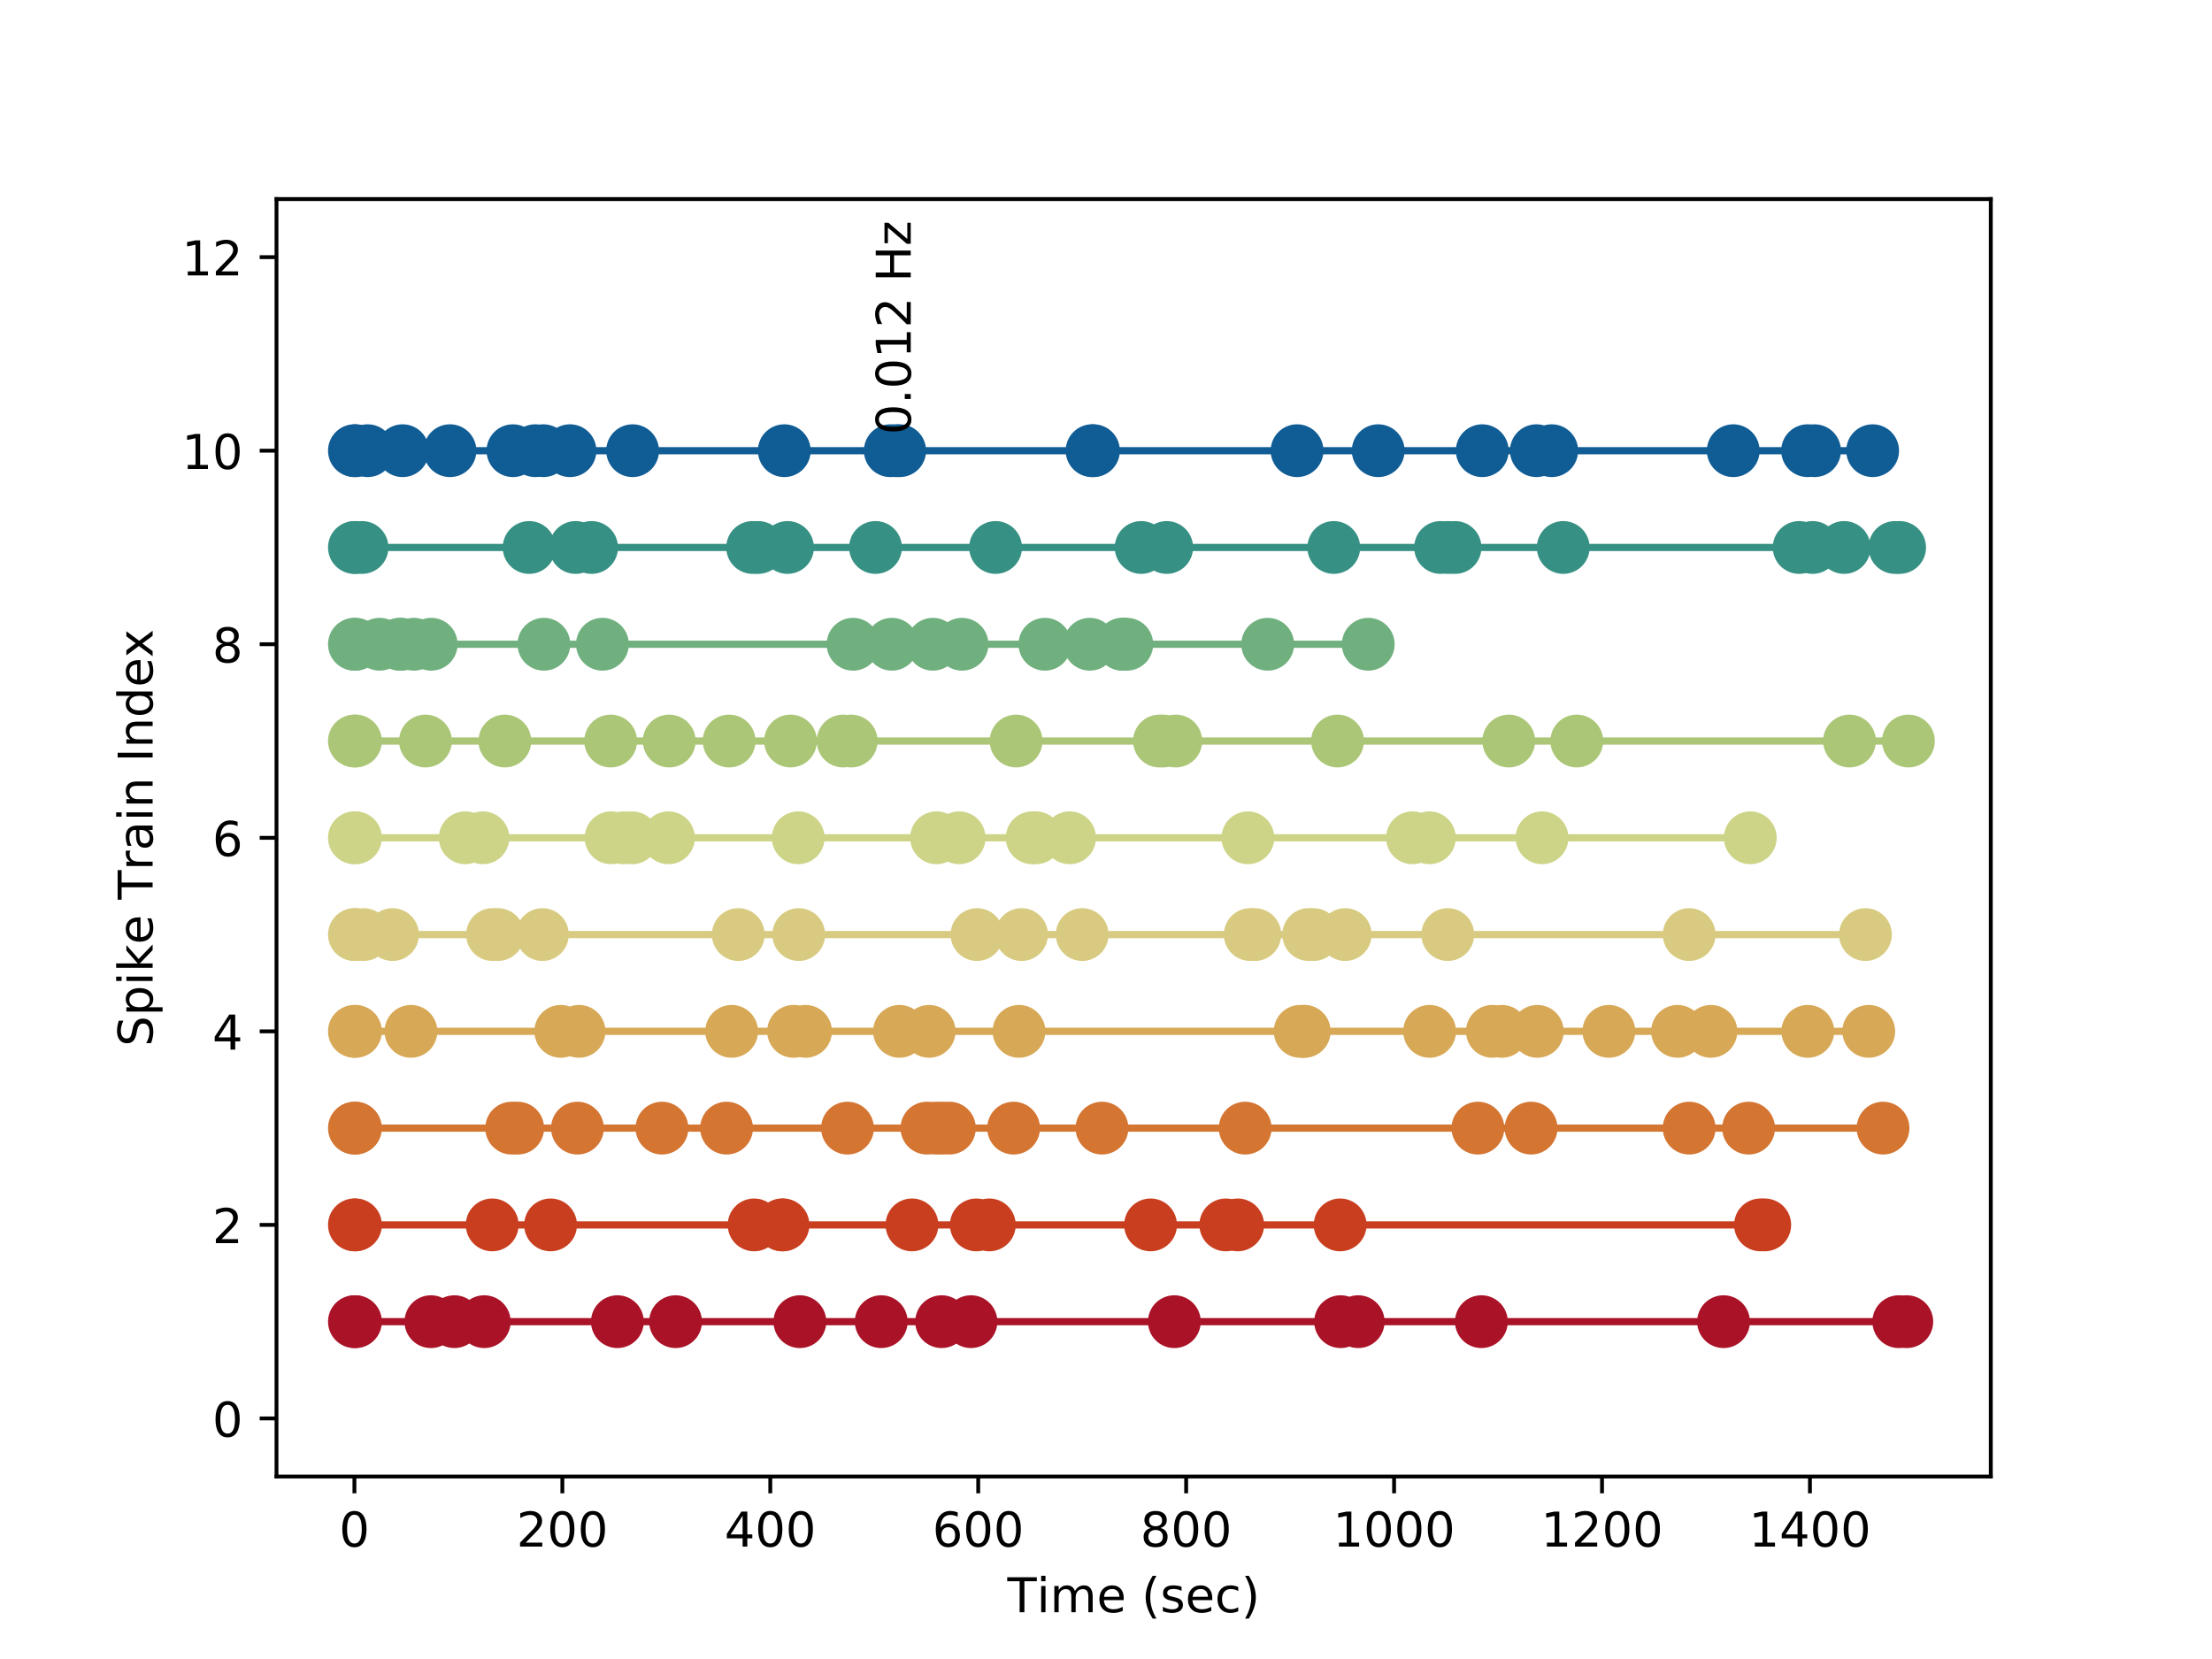 <?xml version="1.0" encoding="utf-8" standalone="no"?>
<!DOCTYPE svg PUBLIC "-//W3C//DTD SVG 1.1//EN"
  "http://www.w3.org/Graphics/SVG/1.1/DTD/svg11.dtd">
<!-- Created with matplotlib (http://matplotlib.org/) -->
<svg height="345.6pt" version="1.1" viewBox="0 0 460.8 345.6" width="460.8pt" xmlns="http://www.w3.org/2000/svg" xmlns:xlink="http://www.w3.org/1999/xlink">
 <defs>
  <style type="text/css">
*{stroke-linecap:butt;stroke-linejoin:round;}
  </style>
 </defs>
 <g id="figure_1">
  <g id="patch_1">
   <path d="M 0 345.6 
L 460.8 345.6 
L 460.8 0 
L 0 0 
z
" style="fill:#ffffff;"/>
  </g>
  <g id="axes_1">
   <g id="patch_2">
    <path d="M 57.6 307.584 
L 414.72 307.584 
L 414.72 41.472 
L 57.6 41.472 
z
" style="fill:#ffffff;"/>
   </g>
   <g id="matplotlib.axis_1">
    <g id="xtick_1">
     <g id="line2d_1">
      <defs>
       <path d="M 0 0 
L 0 3.5 
" id="mc704d3784c" style="stroke:#000000;stroke-width:0.8;"/>
      </defs>
      <g>
       <use style="stroke:#000000;stroke-width:0.8;" x="73.833" xlink:href="#mc704d3784c" y="307.584"/>
      </g>
     </g>
     <g id="text_1">
      <!-- 0 -->
      <defs>
       <path d="M 31.781 66.406 
Q 24.172 66.406 20.328 58.906 
Q 16.5 51.422 16.5 36.375 
Q 16.5 21.391 20.328 13.891 
Q 24.172 6.391 31.781 6.391 
Q 39.453 6.391 43.281 13.891 
Q 47.125 21.391 47.125 36.375 
Q 47.125 51.422 43.281 58.906 
Q 39.453 66.406 31.781 66.406 
z
M 31.781 74.219 
Q 44.047 74.219 50.516 64.516 
Q 56.984 54.828 56.984 36.375 
Q 56.984 17.969 50.516 8.266 
Q 44.047 -1.422 31.781 -1.422 
Q 19.531 -1.422 13.062 8.266 
Q 6.594 17.969 6.594 36.375 
Q 6.594 54.828 13.062 64.516 
Q 19.531 74.219 31.781 74.219 
z
" id="DejaVuSans-30"/>
      </defs>
      <g transform="translate(70.651 322.182)scale(0.1 -0.1)">
       <use xlink:href="#DejaVuSans-30"/>
      </g>
     </g>
    </g>
    <g id="xtick_2">
     <g id="line2d_2">
      <g>
       <use style="stroke:#000000;stroke-width:0.8;" x="117.149" xlink:href="#mc704d3784c" y="307.584"/>
      </g>
     </g>
     <g id="text_2">
      <!-- 200 -->
      <defs>
       <path d="M 19.188 8.297 
L 53.609 8.297 
L 53.609 0 
L 7.328 0 
L 7.328 8.297 
Q 12.938 14.109 22.625 23.891 
Q 32.328 33.688 34.812 36.531 
Q 39.547 41.844 41.422 45.531 
Q 43.312 49.219 43.312 52.781 
Q 43.312 58.594 39.234 62.25 
Q 35.156 65.922 28.609 65.922 
Q 23.969 65.922 18.812 64.312 
Q 13.672 62.703 7.812 59.422 
L 7.812 69.391 
Q 13.766 71.781 18.938 73 
Q 24.125 74.219 28.422 74.219 
Q 39.75 74.219 46.484 68.547 
Q 53.219 62.891 53.219 53.422 
Q 53.219 48.922 51.531 44.891 
Q 49.859 40.875 45.406 35.406 
Q 44.188 33.984 37.641 27.219 
Q 31.109 20.453 19.188 8.297 
z
" id="DejaVuSans-32"/>
      </defs>
      <g transform="translate(107.605 322.182)scale(0.1 -0.1)">
       <use xlink:href="#DejaVuSans-32"/>
       <use x="63.623" xlink:href="#DejaVuSans-30"/>
       <use x="127.246" xlink:href="#DejaVuSans-30"/>
      </g>
     </g>
    </g>
    <g id="xtick_3">
     <g id="line2d_3">
      <g>
       <use style="stroke:#000000;stroke-width:0.8;" x="160.465" xlink:href="#mc704d3784c" y="307.584"/>
      </g>
     </g>
     <g id="text_3">
      <!-- 400 -->
      <defs>
       <path d="M 37.797 64.312 
L 12.891 25.391 
L 37.797 25.391 
z
M 35.203 72.906 
L 47.609 72.906 
L 47.609 25.391 
L 58.016 25.391 
L 58.016 17.188 
L 47.609 17.188 
L 47.609 0 
L 37.797 0 
L 37.797 17.188 
L 4.891 17.188 
L 4.891 26.703 
z
" id="DejaVuSans-34"/>
      </defs>
      <g transform="translate(150.921 322.182)scale(0.1 -0.1)">
       <use xlink:href="#DejaVuSans-34"/>
       <use x="63.623" xlink:href="#DejaVuSans-30"/>
       <use x="127.246" xlink:href="#DejaVuSans-30"/>
      </g>
     </g>
    </g>
    <g id="xtick_4">
     <g id="line2d_4">
      <g>
       <use style="stroke:#000000;stroke-width:0.8;" x="203.781" xlink:href="#mc704d3784c" y="307.584"/>
      </g>
     </g>
     <g id="text_4">
      <!-- 600 -->
      <defs>
       <path d="M 33.016 40.375 
Q 26.375 40.375 22.484 35.828 
Q 18.609 31.297 18.609 23.391 
Q 18.609 15.531 22.484 10.953 
Q 26.375 6.391 33.016 6.391 
Q 39.656 6.391 43.531 10.953 
Q 47.406 15.531 47.406 23.391 
Q 47.406 31.297 43.531 35.828 
Q 39.656 40.375 33.016 40.375 
z
M 52.594 71.297 
L 52.594 62.312 
Q 48.875 64.062 45.094 64.984 
Q 41.312 65.922 37.594 65.922 
Q 27.828 65.922 22.672 59.328 
Q 17.531 52.734 16.797 39.406 
Q 19.672 43.656 24.016 45.922 
Q 28.375 48.188 33.594 48.188 
Q 44.578 48.188 50.953 41.516 
Q 57.328 34.859 57.328 23.391 
Q 57.328 12.156 50.688 5.359 
Q 44.047 -1.422 33.016 -1.422 
Q 20.359 -1.422 13.672 8.266 
Q 6.984 17.969 6.984 36.375 
Q 6.984 53.656 15.188 63.938 
Q 23.391 74.219 37.203 74.219 
Q 40.922 74.219 44.703 73.484 
Q 48.484 72.75 52.594 71.297 
z
" id="DejaVuSans-36"/>
      </defs>
      <g transform="translate(194.237 322.182)scale(0.1 -0.1)">
       <use xlink:href="#DejaVuSans-36"/>
       <use x="63.623" xlink:href="#DejaVuSans-30"/>
       <use x="127.246" xlink:href="#DejaVuSans-30"/>
      </g>
     </g>
    </g>
    <g id="xtick_5">
     <g id="line2d_5">
      <g>
       <use style="stroke:#000000;stroke-width:0.8;" x="247.097" xlink:href="#mc704d3784c" y="307.584"/>
      </g>
     </g>
     <g id="text_5">
      <!-- 800 -->
      <defs>
       <path d="M 31.781 34.625 
Q 24.75 34.625 20.719 30.859 
Q 16.703 27.094 16.703 20.516 
Q 16.703 13.922 20.719 10.156 
Q 24.75 6.391 31.781 6.391 
Q 38.812 6.391 42.859 10.172 
Q 46.922 13.969 46.922 20.516 
Q 46.922 27.094 42.891 30.859 
Q 38.875 34.625 31.781 34.625 
z
M 21.922 38.812 
Q 15.578 40.375 12.031 44.719 
Q 8.5 49.078 8.5 55.328 
Q 8.5 64.062 14.719 69.141 
Q 20.953 74.219 31.781 74.219 
Q 42.672 74.219 48.875 69.141 
Q 55.078 64.062 55.078 55.328 
Q 55.078 49.078 51.531 44.719 
Q 48 40.375 41.703 38.812 
Q 48.828 37.156 52.797 32.312 
Q 56.781 27.484 56.781 20.516 
Q 56.781 9.906 50.312 4.234 
Q 43.844 -1.422 31.781 -1.422 
Q 19.734 -1.422 13.25 4.234 
Q 6.781 9.906 6.781 20.516 
Q 6.781 27.484 10.781 32.312 
Q 14.797 37.156 21.922 38.812 
z
M 18.312 54.391 
Q 18.312 48.734 21.844 45.562 
Q 25.391 42.391 31.781 42.391 
Q 38.141 42.391 41.719 45.562 
Q 45.312 48.734 45.312 54.391 
Q 45.312 60.062 41.719 63.234 
Q 38.141 66.406 31.781 66.406 
Q 25.391 66.406 21.844 63.234 
Q 18.312 60.062 18.312 54.391 
z
" id="DejaVuSans-38"/>
      </defs>
      <g transform="translate(237.554 322.182)scale(0.1 -0.1)">
       <use xlink:href="#DejaVuSans-38"/>
       <use x="63.623" xlink:href="#DejaVuSans-30"/>
       <use x="127.246" xlink:href="#DejaVuSans-30"/>
      </g>
     </g>
    </g>
    <g id="xtick_6">
     <g id="line2d_6">
      <g>
       <use style="stroke:#000000;stroke-width:0.8;" x="290.413" xlink:href="#mc704d3784c" y="307.584"/>
      </g>
     </g>
     <g id="text_6">
      <!-- 1000 -->
      <defs>
       <path d="M 12.406 8.297 
L 28.516 8.297 
L 28.516 63.922 
L 10.984 60.406 
L 10.984 69.391 
L 28.422 72.906 
L 38.281 72.906 
L 38.281 8.297 
L 54.391 8.297 
L 54.391 0 
L 12.406 0 
z
" id="DejaVuSans-31"/>
      </defs>
      <g transform="translate(277.688 322.182)scale(0.1 -0.1)">
       <use xlink:href="#DejaVuSans-31"/>
       <use x="63.623" xlink:href="#DejaVuSans-30"/>
       <use x="127.246" xlink:href="#DejaVuSans-30"/>
       <use x="190.869" xlink:href="#DejaVuSans-30"/>
      </g>
     </g>
    </g>
    <g id="xtick_7">
     <g id="line2d_7">
      <g>
       <use style="stroke:#000000;stroke-width:0.8;" x="333.73" xlink:href="#mc704d3784c" y="307.584"/>
      </g>
     </g>
     <g id="text_7">
      <!-- 1200 -->
      <g transform="translate(321.005 322.182)scale(0.1 -0.1)">
       <use xlink:href="#DejaVuSans-31"/>
       <use x="63.623" xlink:href="#DejaVuSans-32"/>
       <use x="127.246" xlink:href="#DejaVuSans-30"/>
       <use x="190.869" xlink:href="#DejaVuSans-30"/>
      </g>
     </g>
    </g>
    <g id="xtick_8">
     <g id="line2d_8">
      <g>
       <use style="stroke:#000000;stroke-width:0.8;" x="377.046" xlink:href="#mc704d3784c" y="307.584"/>
      </g>
     </g>
     <g id="text_8">
      <!-- 1400 -->
      <g transform="translate(364.321 322.182)scale(0.1 -0.1)">
       <use xlink:href="#DejaVuSans-31"/>
       <use x="63.623" xlink:href="#DejaVuSans-34"/>
       <use x="127.246" xlink:href="#DejaVuSans-30"/>
       <use x="190.869" xlink:href="#DejaVuSans-30"/>
      </g>
     </g>
    </g>
    <g id="text_9">
     <!-- Time (sec) -->
     <defs>
      <path d="M -0.297 72.906 
L 61.375 72.906 
L 61.375 64.594 
L 35.5 64.594 
L 35.5 0 
L 25.594 0 
L 25.594 64.594 
L -0.297 64.594 
z
" id="DejaVuSans-54"/>
      <path d="M 9.422 54.688 
L 18.406 54.688 
L 18.406 0 
L 9.422 0 
z
M 9.422 75.984 
L 18.406 75.984 
L 18.406 64.594 
L 9.422 64.594 
z
" id="DejaVuSans-69"/>
      <path d="M 52 44.188 
Q 55.375 50.25 60.062 53.125 
Q 64.75 56 71.094 56 
Q 79.641 56 84.281 50.016 
Q 88.922 44.047 88.922 33.016 
L 88.922 0 
L 79.891 0 
L 79.891 32.719 
Q 79.891 40.578 77.094 44.375 
Q 74.312 48.188 68.609 48.188 
Q 61.625 48.188 57.562 43.547 
Q 53.516 38.922 53.516 30.906 
L 53.516 0 
L 44.484 0 
L 44.484 32.719 
Q 44.484 40.625 41.703 44.406 
Q 38.922 48.188 33.109 48.188 
Q 26.219 48.188 22.156 43.531 
Q 18.109 38.875 18.109 30.906 
L 18.109 0 
L 9.078 0 
L 9.078 54.688 
L 18.109 54.688 
L 18.109 46.188 
Q 21.188 51.219 25.484 53.609 
Q 29.781 56 35.688 56 
Q 41.656 56 45.828 52.969 
Q 50 49.953 52 44.188 
z
" id="DejaVuSans-6d"/>
      <path d="M 56.203 29.594 
L 56.203 25.203 
L 14.891 25.203 
Q 15.484 15.922 20.484 11.062 
Q 25.484 6.203 34.422 6.203 
Q 39.594 6.203 44.453 7.469 
Q 49.312 8.734 54.109 11.281 
L 54.109 2.781 
Q 49.266 0.734 44.188 -0.344 
Q 39.109 -1.422 33.891 -1.422 
Q 20.797 -1.422 13.156 6.188 
Q 5.516 13.812 5.516 26.812 
Q 5.516 40.234 12.766 48.109 
Q 20.016 56 32.328 56 
Q 43.359 56 49.781 48.891 
Q 56.203 41.797 56.203 29.594 
z
M 47.219 32.234 
Q 47.125 39.594 43.094 43.984 
Q 39.062 48.391 32.422 48.391 
Q 24.906 48.391 20.391 44.141 
Q 15.875 39.891 15.188 32.172 
z
" id="DejaVuSans-65"/>
      <path id="DejaVuSans-20"/>
      <path d="M 31 75.875 
Q 24.469 64.656 21.281 53.656 
Q 18.109 42.672 18.109 31.391 
Q 18.109 20.125 21.312 9.062 
Q 24.516 -2 31 -13.188 
L 23.188 -13.188 
Q 15.875 -1.703 12.234 9.375 
Q 8.594 20.453 8.594 31.391 
Q 8.594 42.281 12.203 53.312 
Q 15.828 64.359 23.188 75.875 
z
" id="DejaVuSans-28"/>
      <path d="M 44.281 53.078 
L 44.281 44.578 
Q 40.484 46.531 36.375 47.5 
Q 32.281 48.484 27.875 48.484 
Q 21.188 48.484 17.844 46.438 
Q 14.5 44.391 14.5 40.281 
Q 14.5 37.156 16.891 35.375 
Q 19.281 33.594 26.516 31.984 
L 29.594 31.297 
Q 39.156 29.25 43.188 25.516 
Q 47.219 21.781 47.219 15.094 
Q 47.219 7.469 41.188 3.016 
Q 35.156 -1.422 24.609 -1.422 
Q 20.219 -1.422 15.453 -0.562 
Q 10.688 0.297 5.422 2 
L 5.422 11.281 
Q 10.406 8.688 15.234 7.391 
Q 20.062 6.109 24.812 6.109 
Q 31.156 6.109 34.562 8.281 
Q 37.984 10.453 37.984 14.406 
Q 37.984 18.062 35.516 20.016 
Q 33.062 21.969 24.703 23.781 
L 21.578 24.516 
Q 13.234 26.266 9.516 29.906 
Q 5.812 33.547 5.812 39.891 
Q 5.812 47.609 11.281 51.797 
Q 16.75 56 26.812 56 
Q 31.781 56 36.172 55.266 
Q 40.578 54.547 44.281 53.078 
z
" id="DejaVuSans-73"/>
      <path d="M 48.781 52.594 
L 48.781 44.188 
Q 44.969 46.297 41.141 47.344 
Q 37.312 48.391 33.406 48.391 
Q 24.656 48.391 19.812 42.844 
Q 14.984 37.312 14.984 27.297 
Q 14.984 17.281 19.812 11.734 
Q 24.656 6.203 33.406 6.203 
Q 37.312 6.203 41.141 7.25 
Q 44.969 8.297 48.781 10.406 
L 48.781 2.094 
Q 45.016 0.344 40.984 -0.531 
Q 36.969 -1.422 32.422 -1.422 
Q 20.062 -1.422 12.781 6.344 
Q 5.516 14.109 5.516 27.297 
Q 5.516 40.672 12.859 48.328 
Q 20.219 56 33.016 56 
Q 37.156 56 41.109 55.141 
Q 45.062 54.297 48.781 52.594 
z
" id="DejaVuSans-63"/>
      <path d="M 8.016 75.875 
L 15.828 75.875 
Q 23.141 64.359 26.781 53.312 
Q 30.422 42.281 30.422 31.391 
Q 30.422 20.453 26.781 9.375 
Q 23.141 -1.703 15.828 -13.188 
L 8.016 -13.188 
Q 14.5 -2 17.703 9.062 
Q 20.906 20.125 20.906 31.391 
Q 20.906 42.672 17.703 53.656 
Q 14.5 64.656 8.016 75.875 
z
" id="DejaVuSans-29"/>
     </defs>
     <g transform="translate(209.851 335.861)scale(0.1 -0.1)">
      <use xlink:href="#DejaVuSans-54"/>
      <use x="61.037" xlink:href="#DejaVuSans-69"/>
      <use x="88.82" xlink:href="#DejaVuSans-6d"/>
      <use x="186.232" xlink:href="#DejaVuSans-65"/>
      <use x="247.756" xlink:href="#DejaVuSans-20"/>
      <use x="279.543" xlink:href="#DejaVuSans-28"/>
      <use x="318.557" xlink:href="#DejaVuSans-73"/>
      <use x="370.656" xlink:href="#DejaVuSans-65"/>
      <use x="432.18" xlink:href="#DejaVuSans-63"/>
      <use x="487.16" xlink:href="#DejaVuSans-29"/>
     </g>
    </g>
   </g>
   <g id="matplotlib.axis_2">
    <g id="ytick_1">
     <g id="line2d_9">
      <defs>
       <path d="M 0 0 
L -3.5 0 
" id="m8fab766664" style="stroke:#000000;stroke-width:0.8;"/>
      </defs>
      <g>
       <use style="stroke:#000000;stroke-width:0.8;" x="57.6" xlink:href="#m8fab766664" y="295.488"/>
      </g>
     </g>
     <g id="text_10">
      <!-- 0 -->
      <g transform="translate(44.237 299.287)scale(0.1 -0.1)">
       <use xlink:href="#DejaVuSans-30"/>
      </g>
     </g>
    </g>
    <g id="ytick_2">
     <g id="line2d_10">
      <g>
       <use style="stroke:#000000;stroke-width:0.8;" x="57.6" xlink:href="#m8fab766664" y="255.168"/>
      </g>
     </g>
     <g id="text_11">
      <!-- 2 -->
      <g transform="translate(44.237 258.967)scale(0.1 -0.1)">
       <use xlink:href="#DejaVuSans-32"/>
      </g>
     </g>
    </g>
    <g id="ytick_3">
     <g id="line2d_11">
      <g>
       <use style="stroke:#000000;stroke-width:0.8;" x="57.6" xlink:href="#m8fab766664" y="214.848"/>
      </g>
     </g>
     <g id="text_12">
      <!-- 4 -->
      <g transform="translate(44.237 218.647)scale(0.1 -0.1)">
       <use xlink:href="#DejaVuSans-34"/>
      </g>
     </g>
    </g>
    <g id="ytick_4">
     <g id="line2d_12">
      <g>
       <use style="stroke:#000000;stroke-width:0.8;" x="57.6" xlink:href="#m8fab766664" y="174.528"/>
      </g>
     </g>
     <g id="text_13">
      <!-- 6 -->
      <g transform="translate(44.237 178.327)scale(0.1 -0.1)">
       <use xlink:href="#DejaVuSans-36"/>
      </g>
     </g>
    </g>
    <g id="ytick_5">
     <g id="line2d_13">
      <g>
       <use style="stroke:#000000;stroke-width:0.8;" x="57.6" xlink:href="#m8fab766664" y="134.208"/>
      </g>
     </g>
     <g id="text_14">
      <!-- 8 -->
      <g transform="translate(44.237 138.007)scale(0.1 -0.1)">
       <use xlink:href="#DejaVuSans-38"/>
      </g>
     </g>
    </g>
    <g id="ytick_6">
     <g id="line2d_14">
      <g>
       <use style="stroke:#000000;stroke-width:0.8;" x="57.6" xlink:href="#m8fab766664" y="93.888"/>
      </g>
     </g>
     <g id="text_15">
      <!-- 10 -->
      <g transform="translate(37.875 97.687)scale(0.1 -0.1)">
       <use xlink:href="#DejaVuSans-31"/>
       <use x="63.623" xlink:href="#DejaVuSans-30"/>
      </g>
     </g>
    </g>
    <g id="ytick_7">
     <g id="line2d_15">
      <g>
       <use style="stroke:#000000;stroke-width:0.8;" x="57.6" xlink:href="#m8fab766664" y="53.568"/>
      </g>
     </g>
     <g id="text_16">
      <!-- 12 -->
      <g transform="translate(37.875 57.367)scale(0.1 -0.1)">
       <use xlink:href="#DejaVuSans-31"/>
       <use x="63.623" xlink:href="#DejaVuSans-32"/>
      </g>
     </g>
    </g>
    <g id="text_17">
     <!-- Spike Train Index -->
     <defs>
      <path d="M 53.516 70.516 
L 53.516 60.891 
Q 47.906 63.578 42.922 64.891 
Q 37.938 66.219 33.297 66.219 
Q 25.25 66.219 20.875 63.094 
Q 16.5 59.969 16.5 54.203 
Q 16.5 49.359 19.406 46.891 
Q 22.312 44.438 30.422 42.922 
L 36.375 41.703 
Q 47.406 39.594 52.656 34.297 
Q 57.906 29 57.906 20.125 
Q 57.906 9.516 50.797 4.047 
Q 43.703 -1.422 29.984 -1.422 
Q 24.812 -1.422 18.969 -0.25 
Q 13.141 0.922 6.891 3.219 
L 6.891 13.375 
Q 12.891 10.016 18.656 8.297 
Q 24.422 6.594 29.984 6.594 
Q 38.422 6.594 43.016 9.906 
Q 47.609 13.234 47.609 19.391 
Q 47.609 24.75 44.312 27.781 
Q 41.016 30.812 33.5 32.328 
L 27.484 33.5 
Q 16.453 35.688 11.516 40.375 
Q 6.594 45.062 6.594 53.422 
Q 6.594 63.094 13.406 68.656 
Q 20.219 74.219 32.172 74.219 
Q 37.312 74.219 42.625 73.281 
Q 47.953 72.359 53.516 70.516 
z
" id="DejaVuSans-53"/>
      <path d="M 18.109 8.203 
L 18.109 -20.797 
L 9.078 -20.797 
L 9.078 54.688 
L 18.109 54.688 
L 18.109 46.391 
Q 20.953 51.266 25.266 53.625 
Q 29.594 56 35.594 56 
Q 45.562 56 51.781 48.094 
Q 58.016 40.188 58.016 27.297 
Q 58.016 14.406 51.781 6.484 
Q 45.562 -1.422 35.594 -1.422 
Q 29.594 -1.422 25.266 0.953 
Q 20.953 3.328 18.109 8.203 
z
M 48.688 27.297 
Q 48.688 37.203 44.609 42.844 
Q 40.531 48.484 33.406 48.484 
Q 26.266 48.484 22.188 42.844 
Q 18.109 37.203 18.109 27.297 
Q 18.109 17.391 22.188 11.75 
Q 26.266 6.109 33.406 6.109 
Q 40.531 6.109 44.609 11.75 
Q 48.688 17.391 48.688 27.297 
z
" id="DejaVuSans-70"/>
      <path d="M 9.078 75.984 
L 18.109 75.984 
L 18.109 31.109 
L 44.922 54.688 
L 56.391 54.688 
L 27.391 29.109 
L 57.625 0 
L 45.906 0 
L 18.109 26.703 
L 18.109 0 
L 9.078 0 
z
" id="DejaVuSans-6b"/>
      <path d="M 41.109 46.297 
Q 39.594 47.172 37.812 47.578 
Q 36.031 48 33.891 48 
Q 26.266 48 22.188 43.047 
Q 18.109 38.094 18.109 28.812 
L 18.109 0 
L 9.078 0 
L 9.078 54.688 
L 18.109 54.688 
L 18.109 46.188 
Q 20.953 51.172 25.484 53.578 
Q 30.031 56 36.531 56 
Q 37.453 56 38.578 55.875 
Q 39.703 55.766 41.062 55.516 
z
" id="DejaVuSans-72"/>
      <path d="M 34.281 27.484 
Q 23.391 27.484 19.188 25 
Q 14.984 22.516 14.984 16.5 
Q 14.984 11.719 18.141 8.906 
Q 21.297 6.109 26.703 6.109 
Q 34.188 6.109 38.703 11.406 
Q 43.219 16.703 43.219 25.484 
L 43.219 27.484 
z
M 52.203 31.203 
L 52.203 0 
L 43.219 0 
L 43.219 8.297 
Q 40.141 3.328 35.547 0.953 
Q 30.953 -1.422 24.312 -1.422 
Q 15.922 -1.422 10.953 3.297 
Q 6 8.016 6 15.922 
Q 6 25.141 12.172 29.828 
Q 18.359 34.516 30.609 34.516 
L 43.219 34.516 
L 43.219 35.406 
Q 43.219 41.609 39.141 45 
Q 35.062 48.391 27.688 48.391 
Q 23 48.391 18.547 47.266 
Q 14.109 46.141 10.016 43.891 
L 10.016 52.203 
Q 14.938 54.109 19.578 55.047 
Q 24.219 56 28.609 56 
Q 40.484 56 46.344 49.844 
Q 52.203 43.703 52.203 31.203 
z
" id="DejaVuSans-61"/>
      <path d="M 54.891 33.016 
L 54.891 0 
L 45.906 0 
L 45.906 32.719 
Q 45.906 40.484 42.875 44.328 
Q 39.844 48.188 33.797 48.188 
Q 26.516 48.188 22.312 43.547 
Q 18.109 38.922 18.109 30.906 
L 18.109 0 
L 9.078 0 
L 9.078 54.688 
L 18.109 54.688 
L 18.109 46.188 
Q 21.344 51.125 25.703 53.562 
Q 30.078 56 35.797 56 
Q 45.219 56 50.047 50.172 
Q 54.891 44.344 54.891 33.016 
z
" id="DejaVuSans-6e"/>
      <path d="M 9.812 72.906 
L 19.672 72.906 
L 19.672 0 
L 9.812 0 
z
" id="DejaVuSans-49"/>
      <path d="M 45.406 46.391 
L 45.406 75.984 
L 54.391 75.984 
L 54.391 0 
L 45.406 0 
L 45.406 8.203 
Q 42.578 3.328 38.25 0.953 
Q 33.938 -1.422 27.875 -1.422 
Q 17.969 -1.422 11.734 6.484 
Q 5.516 14.406 5.516 27.297 
Q 5.516 40.188 11.734 48.094 
Q 17.969 56 27.875 56 
Q 33.938 56 38.25 53.625 
Q 42.578 51.266 45.406 46.391 
z
M 14.797 27.297 
Q 14.797 17.391 18.875 11.75 
Q 22.953 6.109 30.078 6.109 
Q 37.203 6.109 41.297 11.75 
Q 45.406 17.391 45.406 27.297 
Q 45.406 37.203 41.297 42.844 
Q 37.203 48.484 30.078 48.484 
Q 22.953 48.484 18.875 42.844 
Q 14.797 37.203 14.797 27.297 
z
" id="DejaVuSans-64"/>
      <path d="M 54.891 54.688 
L 35.109 28.078 
L 55.906 0 
L 45.312 0 
L 29.391 21.484 
L 13.484 0 
L 2.875 0 
L 24.125 28.609 
L 4.688 54.688 
L 15.281 54.688 
L 29.781 35.203 
L 44.281 54.688 
z
" id="DejaVuSans-78"/>
     </defs>
     <g transform="translate(31.795 217.987)rotate(-90)scale(0.1 -0.1)">
      <use xlink:href="#DejaVuSans-53"/>
      <use x="63.477" xlink:href="#DejaVuSans-70"/>
      <use x="126.953" xlink:href="#DejaVuSans-69"/>
      <use x="154.736" xlink:href="#DejaVuSans-6b"/>
      <use x="212.6" xlink:href="#DejaVuSans-65"/>
      <use x="274.123" xlink:href="#DejaVuSans-20"/>
      <use x="305.91" xlink:href="#DejaVuSans-54"/>
      <use x="366.775" xlink:href="#DejaVuSans-72"/>
      <use x="407.889" xlink:href="#DejaVuSans-61"/>
      <use x="469.168" xlink:href="#DejaVuSans-69"/>
      <use x="496.951" xlink:href="#DejaVuSans-6e"/>
      <use x="560.33" xlink:href="#DejaVuSans-20"/>
      <use x="592.117" xlink:href="#DejaVuSans-49"/>
      <use x="621.609" xlink:href="#DejaVuSans-6e"/>
      <use x="684.988" xlink:href="#DejaVuSans-64"/>
      <use x="748.465" xlink:href="#DejaVuSans-65"/>
      <use x="809.973" xlink:href="#DejaVuSans-78"/>
     </g>
    </g>
   </g>
   <g id="line2d_16"/>
   <g id="line2d_17">
    <path clip-path="url(#p9cf9766619)" d="M 73.833 275.328 
L 74.049 275.328 
L 89.768 275.328 
L 94.662 275.328 
L 100.875 275.328 
L 128.616 275.328 
L 140.734 275.328 
L 166.633 275.328 
L 183.577 275.328 
L 196.156 275.328 
L 202.272 275.328 
L 244.639 275.328 
L 279.273 275.328 
L 282.934 275.328 
L 308.599 275.328 
L 359.044 275.328 
L 395.552 275.328 
L 397.22 275.328 
" style="fill:none;stroke:#a91227;stroke-linecap:square;stroke-width:1.5;"/>
    <defs>
     <path d="M 0 5 
C 1.326 5 2.598 4.473 3.536 3.536 
C 4.473 2.598 5 1.326 5 0 
C 5 -1.326 4.473 -2.598 3.536 -3.536 
C 2.598 -4.473 1.326 -5 0 -5 
C -1.326 -5 -2.598 -4.473 -3.536 -3.536 
C -4.473 -2.598 -5 -1.326 -5 0 
C -5 1.326 -4.473 2.598 -3.536 3.536 
C -2.598 4.473 -1.326 5 0 5 
z
" id="m0fb991c56b" style="stroke:#a91227;"/>
    </defs>
    <g clip-path="url(#p9cf9766619)">
     <use style="fill:#a91227;stroke:#a91227;" x="73.833" xlink:href="#m0fb991c56b" y="275.328"/>
     <use style="fill:#a91227;stroke:#a91227;" x="74.049" xlink:href="#m0fb991c56b" y="275.328"/>
     <use style="fill:#a91227;stroke:#a91227;" x="89.768" xlink:href="#m0fb991c56b" y="275.328"/>
     <use style="fill:#a91227;stroke:#a91227;" x="94.662" xlink:href="#m0fb991c56b" y="275.328"/>
     <use style="fill:#a91227;stroke:#a91227;" x="100.875" xlink:href="#m0fb991c56b" y="275.328"/>
     <use style="fill:#a91227;stroke:#a91227;" x="128.616" xlink:href="#m0fb991c56b" y="275.328"/>
     <use style="fill:#a91227;stroke:#a91227;" x="140.734" xlink:href="#m0fb991c56b" y="275.328"/>
     <use style="fill:#a91227;stroke:#a91227;" x="166.633" xlink:href="#m0fb991c56b" y="275.328"/>
     <use style="fill:#a91227;stroke:#a91227;" x="183.577" xlink:href="#m0fb991c56b" y="275.328"/>
     <use style="fill:#a91227;stroke:#a91227;" x="196.156" xlink:href="#m0fb991c56b" y="275.328"/>
     <use style="fill:#a91227;stroke:#a91227;" x="202.272" xlink:href="#m0fb991c56b" y="275.328"/>
     <use style="fill:#a91227;stroke:#a91227;" x="244.639" xlink:href="#m0fb991c56b" y="275.328"/>
     <use style="fill:#a91227;stroke:#a91227;" x="279.273" xlink:href="#m0fb991c56b" y="275.328"/>
     <use style="fill:#a91227;stroke:#a91227;" x="282.934" xlink:href="#m0fb991c56b" y="275.328"/>
     <use style="fill:#a91227;stroke:#a91227;" x="308.599" xlink:href="#m0fb991c56b" y="275.328"/>
     <use style="fill:#a91227;stroke:#a91227;" x="359.044" xlink:href="#m0fb991c56b" y="275.328"/>
     <use style="fill:#a91227;stroke:#a91227;" x="395.552" xlink:href="#m0fb991c56b" y="275.328"/>
     <use style="fill:#a91227;stroke:#a91227;" x="397.22" xlink:href="#m0fb991c56b" y="275.328"/>
    </g>
   </g>
   <g id="line2d_18">
    <path clip-path="url(#p9cf9766619)" d="M 73.833 255.168 
L 74.049 255.168 
L 102.533 255.168 
L 114.694 255.168 
L 157.097 255.168 
L 162.939 255.168 
L 163.109 255.168 
L 189.978 255.168 
L 203.385 255.168 
L 206.089 255.168 
L 239.685 255.168 
L 255.356 255.168 
L 257.834 255.168 
L 279.178 255.168 
L 366.743 255.168 
L 367.629 255.168 
" style="fill:none;stroke:#c83e1f;stroke-linecap:square;stroke-width:1.5;"/>
    <defs>
     <path d="M 0 5 
C 1.326 5 2.598 4.473 3.536 3.536 
C 4.473 2.598 5 1.326 5 0 
C 5 -1.326 4.473 -2.598 3.536 -3.536 
C 2.598 -4.473 1.326 -5 0 -5 
C -1.326 -5 -2.598 -4.473 -3.536 -3.536 
C -4.473 -2.598 -5 -1.326 -5 0 
C -5 1.326 -4.473 2.598 -3.536 3.536 
C -2.598 4.473 -1.326 5 0 5 
z
" id="mfb6aae7bd3" style="stroke:#c83e1f;"/>
    </defs>
    <g clip-path="url(#p9cf9766619)">
     <use style="fill:#c83e1f;stroke:#c83e1f;" x="73.833" xlink:href="#mfb6aae7bd3" y="255.168"/>
     <use style="fill:#c83e1f;stroke:#c83e1f;" x="74.049" xlink:href="#mfb6aae7bd3" y="255.168"/>
     <use style="fill:#c83e1f;stroke:#c83e1f;" x="102.533" xlink:href="#mfb6aae7bd3" y="255.168"/>
     <use style="fill:#c83e1f;stroke:#c83e1f;" x="114.694" xlink:href="#mfb6aae7bd3" y="255.168"/>
     <use style="fill:#c83e1f;stroke:#c83e1f;" x="157.097" xlink:href="#mfb6aae7bd3" y="255.168"/>
     <use style="fill:#c83e1f;stroke:#c83e1f;" x="162.939" xlink:href="#mfb6aae7bd3" y="255.168"/>
     <use style="fill:#c83e1f;stroke:#c83e1f;" x="163.109" xlink:href="#mfb6aae7bd3" y="255.168"/>
     <use style="fill:#c83e1f;stroke:#c83e1f;" x="189.978" xlink:href="#mfb6aae7bd3" y="255.168"/>
     <use style="fill:#c83e1f;stroke:#c83e1f;" x="203.385" xlink:href="#mfb6aae7bd3" y="255.168"/>
     <use style="fill:#c83e1f;stroke:#c83e1f;" x="206.089" xlink:href="#mfb6aae7bd3" y="255.168"/>
     <use style="fill:#c83e1f;stroke:#c83e1f;" x="239.685" xlink:href="#mfb6aae7bd3" y="255.168"/>
     <use style="fill:#c83e1f;stroke:#c83e1f;" x="255.356" xlink:href="#mfb6aae7bd3" y="255.168"/>
     <use style="fill:#c83e1f;stroke:#c83e1f;" x="257.834" xlink:href="#mfb6aae7bd3" y="255.168"/>
     <use style="fill:#c83e1f;stroke:#c83e1f;" x="279.178" xlink:href="#mfb6aae7bd3" y="255.168"/>
     <use style="fill:#c83e1f;stroke:#c83e1f;" x="366.743" xlink:href="#mfb6aae7bd3" y="255.168"/>
     <use style="fill:#c83e1f;stroke:#c83e1f;" x="367.629" xlink:href="#mfb6aae7bd3" y="255.168"/>
    </g>
   </g>
   <g id="line2d_19">
    <path clip-path="url(#p9cf9766619)" d="M 73.833 235.008 
L 74.049 235.008 
L 106.587 235.008 
L 107.843 235.008 
L 120.29 235.008 
L 137.899 235.008 
L 151.36 235.008 
L 176.544 235.008 
L 193.097 235.008 
L 194.954 235.008 
L 196.228 235.008 
L 197.781 235.008 
L 211.15 235.008 
L 229.563 235.008 
L 259.395 235.008 
L 307.877 235.008 
L 318.957 235.008 
L 351.883 235.008 
L 364.265 235.008 
L 392.269 235.008 
" style="fill:none;stroke:#d47532;stroke-linecap:square;stroke-width:1.5;"/>
    <defs>
     <path d="M 0 5 
C 1.326 5 2.598 4.473 3.536 3.536 
C 4.473 2.598 5 1.326 5 0 
C 5 -1.326 4.473 -2.598 3.536 -3.536 
C 2.598 -4.473 1.326 -5 0 -5 
C -1.326 -5 -2.598 -4.473 -3.536 -3.536 
C -4.473 -2.598 -5 -1.326 -5 0 
C -5 1.326 -4.473 2.598 -3.536 3.536 
C -2.598 4.473 -1.326 5 0 5 
z
" id="m0372e24be0" style="stroke:#d47532;"/>
    </defs>
    <g clip-path="url(#p9cf9766619)">
     <use style="fill:#d47532;stroke:#d47532;" x="73.833" xlink:href="#m0372e24be0" y="235.008"/>
     <use style="fill:#d47532;stroke:#d47532;" x="74.049" xlink:href="#m0372e24be0" y="235.008"/>
     <use style="fill:#d47532;stroke:#d47532;" x="106.587" xlink:href="#m0372e24be0" y="235.008"/>
     <use style="fill:#d47532;stroke:#d47532;" x="107.843" xlink:href="#m0372e24be0" y="235.008"/>
     <use style="fill:#d47532;stroke:#d47532;" x="120.29" xlink:href="#m0372e24be0" y="235.008"/>
     <use style="fill:#d47532;stroke:#d47532;" x="137.899" xlink:href="#m0372e24be0" y="235.008"/>
     <use style="fill:#d47532;stroke:#d47532;" x="151.36" xlink:href="#m0372e24be0" y="235.008"/>
     <use style="fill:#d47532;stroke:#d47532;" x="176.544" xlink:href="#m0372e24be0" y="235.008"/>
     <use style="fill:#d47532;stroke:#d47532;" x="193.097" xlink:href="#m0372e24be0" y="235.008"/>
     <use style="fill:#d47532;stroke:#d47532;" x="194.954" xlink:href="#m0372e24be0" y="235.008"/>
     <use style="fill:#d47532;stroke:#d47532;" x="196.228" xlink:href="#m0372e24be0" y="235.008"/>
     <use style="fill:#d47532;stroke:#d47532;" x="197.781" xlink:href="#m0372e24be0" y="235.008"/>
     <use style="fill:#d47532;stroke:#d47532;" x="211.15" xlink:href="#m0372e24be0" y="235.008"/>
     <use style="fill:#d47532;stroke:#d47532;" x="229.563" xlink:href="#m0372e24be0" y="235.008"/>
     <use style="fill:#d47532;stroke:#d47532;" x="259.395" xlink:href="#m0372e24be0" y="235.008"/>
     <use style="fill:#d47532;stroke:#d47532;" x="307.877" xlink:href="#m0372e24be0" y="235.008"/>
     <use style="fill:#d47532;stroke:#d47532;" x="318.957" xlink:href="#m0372e24be0" y="235.008"/>
     <use style="fill:#d47532;stroke:#d47532;" x="351.883" xlink:href="#m0372e24be0" y="235.008"/>
     <use style="fill:#d47532;stroke:#d47532;" x="364.265" xlink:href="#m0372e24be0" y="235.008"/>
     <use style="fill:#d47532;stroke:#d47532;" x="392.269" xlink:href="#m0372e24be0" y="235.008"/>
    </g>
   </g>
   <g id="line2d_20">
    <path clip-path="url(#p9cf9766619)" d="M 73.833 214.848 
L 74.049 214.848 
L 85.607 214.848 
L 116.819 214.848 
L 120.625 214.848 
L 152.416 214.848 
L 165.315 214.848 
L 167.807 214.848 
L 187.384 214.848 
L 193.556 214.848 
L 212.276 214.848 
L 270.846 214.848 
L 271.664 214.848 
L 271.672 214.848 
L 297.811 214.848 
L 310.892 214.848 
L 312.869 214.848 
L 320.255 214.848 
L 335.156 214.848 
L 349.467 214.848 
L 356.416 214.848 
L 376.595 214.848 
L 389.292 214.848 
" style="fill:none;stroke:#d7a856;stroke-linecap:square;stroke-width:1.5;"/>
    <defs>
     <path d="M 0 5 
C 1.326 5 2.598 4.473 3.536 3.536 
C 4.473 2.598 5 1.326 5 0 
C 5 -1.326 4.473 -2.598 3.536 -3.536 
C 2.598 -4.473 1.326 -5 0 -5 
C -1.326 -5 -2.598 -4.473 -3.536 -3.536 
C -4.473 -2.598 -5 -1.326 -5 0 
C -5 1.326 -4.473 2.598 -3.536 3.536 
C -2.598 4.473 -1.326 5 0 5 
z
" id="m881ee7b6b1" style="stroke:#d7a856;"/>
    </defs>
    <g clip-path="url(#p9cf9766619)">
     <use style="fill:#d7a856;stroke:#d7a856;" x="73.833" xlink:href="#m881ee7b6b1" y="214.848"/>
     <use style="fill:#d7a856;stroke:#d7a856;" x="74.049" xlink:href="#m881ee7b6b1" y="214.848"/>
     <use style="fill:#d7a856;stroke:#d7a856;" x="85.607" xlink:href="#m881ee7b6b1" y="214.848"/>
     <use style="fill:#d7a856;stroke:#d7a856;" x="116.819" xlink:href="#m881ee7b6b1" y="214.848"/>
     <use style="fill:#d7a856;stroke:#d7a856;" x="120.625" xlink:href="#m881ee7b6b1" y="214.848"/>
     <use style="fill:#d7a856;stroke:#d7a856;" x="152.416" xlink:href="#m881ee7b6b1" y="214.848"/>
     <use style="fill:#d7a856;stroke:#d7a856;" x="165.315" xlink:href="#m881ee7b6b1" y="214.848"/>
     <use style="fill:#d7a856;stroke:#d7a856;" x="167.807" xlink:href="#m881ee7b6b1" y="214.848"/>
     <use style="fill:#d7a856;stroke:#d7a856;" x="187.384" xlink:href="#m881ee7b6b1" y="214.848"/>
     <use style="fill:#d7a856;stroke:#d7a856;" x="193.556" xlink:href="#m881ee7b6b1" y="214.848"/>
     <use style="fill:#d7a856;stroke:#d7a856;" x="212.276" xlink:href="#m881ee7b6b1" y="214.848"/>
     <use style="fill:#d7a856;stroke:#d7a856;" x="270.846" xlink:href="#m881ee7b6b1" y="214.848"/>
     <use style="fill:#d7a856;stroke:#d7a856;" x="271.664" xlink:href="#m881ee7b6b1" y="214.848"/>
     <use style="fill:#d7a856;stroke:#d7a856;" x="271.672" xlink:href="#m881ee7b6b1" y="214.848"/>
     <use style="fill:#d7a856;stroke:#d7a856;" x="297.811" xlink:href="#m881ee7b6b1" y="214.848"/>
     <use style="fill:#d7a856;stroke:#d7a856;" x="310.892" xlink:href="#m881ee7b6b1" y="214.848"/>
     <use style="fill:#d7a856;stroke:#d7a856;" x="312.869" xlink:href="#m881ee7b6b1" y="214.848"/>
     <use style="fill:#d7a856;stroke:#d7a856;" x="320.255" xlink:href="#m881ee7b6b1" y="214.848"/>
     <use style="fill:#d7a856;stroke:#d7a856;" x="335.156" xlink:href="#m881ee7b6b1" y="214.848"/>
     <use style="fill:#d7a856;stroke:#d7a856;" x="349.467" xlink:href="#m881ee7b6b1" y="214.848"/>
     <use style="fill:#d7a856;stroke:#d7a856;" x="356.416" xlink:href="#m881ee7b6b1" y="214.848"/>
     <use style="fill:#d7a856;stroke:#d7a856;" x="376.595" xlink:href="#m881ee7b6b1" y="214.848"/>
     <use style="fill:#d7a856;stroke:#d7a856;" x="389.292" xlink:href="#m881ee7b6b1" y="214.848"/>
    </g>
   </g>
   <g id="line2d_21">
    <path clip-path="url(#p9cf9766619)" d="M 73.833 194.688 
L 74.049 194.688 
L 75.745 194.688 
L 81.764 194.688 
L 102.603 194.688 
L 103.709 194.688 
L 112.993 194.688 
L 153.797 194.688 
L 166.389 194.688 
L 203.525 194.688 
L 212.804 194.688 
L 225.437 194.688 
L 260.446 194.688 
L 261.399 194.688 
L 272.628 194.688 
L 273.62 194.688 
L 280.239 194.688 
L 301.597 194.688 
L 351.884 194.688 
L 388.608 194.688 
" style="fill:none;stroke:#d8cb81;stroke-linecap:square;stroke-width:1.5;"/>
    <defs>
     <path d="M 0 5 
C 1.326 5 2.598 4.473 3.536 3.536 
C 4.473 2.598 5 1.326 5 0 
C 5 -1.326 4.473 -2.598 3.536 -3.536 
C 2.598 -4.473 1.326 -5 0 -5 
C -1.326 -5 -2.598 -4.473 -3.536 -3.536 
C -4.473 -2.598 -5 -1.326 -5 0 
C -5 1.326 -4.473 2.598 -3.536 3.536 
C -2.598 4.473 -1.326 5 0 5 
z
" id="m2e89a9d729" style="stroke:#d8cb81;"/>
    </defs>
    <g clip-path="url(#p9cf9766619)">
     <use style="fill:#d8cb81;stroke:#d8cb81;" x="73.833" xlink:href="#m2e89a9d729" y="194.688"/>
     <use style="fill:#d8cb81;stroke:#d8cb81;" x="74.049" xlink:href="#m2e89a9d729" y="194.688"/>
     <use style="fill:#d8cb81;stroke:#d8cb81;" x="75.745" xlink:href="#m2e89a9d729" y="194.688"/>
     <use style="fill:#d8cb81;stroke:#d8cb81;" x="81.764" xlink:href="#m2e89a9d729" y="194.688"/>
     <use style="fill:#d8cb81;stroke:#d8cb81;" x="102.603" xlink:href="#m2e89a9d729" y="194.688"/>
     <use style="fill:#d8cb81;stroke:#d8cb81;" x="103.709" xlink:href="#m2e89a9d729" y="194.688"/>
     <use style="fill:#d8cb81;stroke:#d8cb81;" x="112.993" xlink:href="#m2e89a9d729" y="194.688"/>
     <use style="fill:#d8cb81;stroke:#d8cb81;" x="153.797" xlink:href="#m2e89a9d729" y="194.688"/>
     <use style="fill:#d8cb81;stroke:#d8cb81;" x="166.389" xlink:href="#m2e89a9d729" y="194.688"/>
     <use style="fill:#d8cb81;stroke:#d8cb81;" x="203.525" xlink:href="#m2e89a9d729" y="194.688"/>
     <use style="fill:#d8cb81;stroke:#d8cb81;" x="212.804" xlink:href="#m2e89a9d729" y="194.688"/>
     <use style="fill:#d8cb81;stroke:#d8cb81;" x="225.437" xlink:href="#m2e89a9d729" y="194.688"/>
     <use style="fill:#d8cb81;stroke:#d8cb81;" x="260.446" xlink:href="#m2e89a9d729" y="194.688"/>
     <use style="fill:#d8cb81;stroke:#d8cb81;" x="261.399" xlink:href="#m2e89a9d729" y="194.688"/>
     <use style="fill:#d8cb81;stroke:#d8cb81;" x="272.628" xlink:href="#m2e89a9d729" y="194.688"/>
     <use style="fill:#d8cb81;stroke:#d8cb81;" x="273.62" xlink:href="#m2e89a9d729" y="194.688"/>
     <use style="fill:#d8cb81;stroke:#d8cb81;" x="280.239" xlink:href="#m2e89a9d729" y="194.688"/>
     <use style="fill:#d8cb81;stroke:#d8cb81;" x="301.597" xlink:href="#m2e89a9d729" y="194.688"/>
     <use style="fill:#d8cb81;stroke:#d8cb81;" x="351.884" xlink:href="#m2e89a9d729" y="194.688"/>
     <use style="fill:#d8cb81;stroke:#d8cb81;" x="388.608" xlink:href="#m2e89a9d729" y="194.688"/>
    </g>
   </g>
   <g id="line2d_22">
    <path clip-path="url(#p9cf9766619)" d="M 73.833 174.528 
L 74.049 174.528 
L 96.917 174.528 
L 100.597 174.528 
L 127.299 174.528 
L 129.88 174.528 
L 131.694 174.528 
L 139.247 174.528 
L 166.283 174.528 
L 195.095 174.528 
L 199.804 174.528 
L 215.021 174.528 
L 215.792 174.528 
L 222.823 174.528 
L 259.955 174.528 
L 294.24 174.528 
L 297.766 174.528 
L 321.235 174.528 
L 364.617 174.528 
" style="fill:none;stroke:#cdd487;stroke-linecap:square;stroke-width:1.5;"/>
    <defs>
     <path d="M 0 5 
C 1.326 5 2.598 4.473 3.536 3.536 
C 4.473 2.598 5 1.326 5 0 
C 5 -1.326 4.473 -2.598 3.536 -3.536 
C 2.598 -4.473 1.326 -5 0 -5 
C -1.326 -5 -2.598 -4.473 -3.536 -3.536 
C -4.473 -2.598 -5 -1.326 -5 0 
C -5 1.326 -4.473 2.598 -3.536 3.536 
C -2.598 4.473 -1.326 5 0 5 
z
" id="m253b881091" style="stroke:#cdd487;"/>
    </defs>
    <g clip-path="url(#p9cf9766619)">
     <use style="fill:#cdd487;stroke:#cdd487;" x="73.833" xlink:href="#m253b881091" y="174.528"/>
     <use style="fill:#cdd487;stroke:#cdd487;" x="74.049" xlink:href="#m253b881091" y="174.528"/>
     <use style="fill:#cdd487;stroke:#cdd487;" x="96.917" xlink:href="#m253b881091" y="174.528"/>
     <use style="fill:#cdd487;stroke:#cdd487;" x="100.597" xlink:href="#m253b881091" y="174.528"/>
     <use style="fill:#cdd487;stroke:#cdd487;" x="127.299" xlink:href="#m253b881091" y="174.528"/>
     <use style="fill:#cdd487;stroke:#cdd487;" x="129.88" xlink:href="#m253b881091" y="174.528"/>
     <use style="fill:#cdd487;stroke:#cdd487;" x="131.694" xlink:href="#m253b881091" y="174.528"/>
     <use style="fill:#cdd487;stroke:#cdd487;" x="139.247" xlink:href="#m253b881091" y="174.528"/>
     <use style="fill:#cdd487;stroke:#cdd487;" x="166.283" xlink:href="#m253b881091" y="174.528"/>
     <use style="fill:#cdd487;stroke:#cdd487;" x="195.095" xlink:href="#m253b881091" y="174.528"/>
     <use style="fill:#cdd487;stroke:#cdd487;" x="199.804" xlink:href="#m253b881091" y="174.528"/>
     <use style="fill:#cdd487;stroke:#cdd487;" x="215.021" xlink:href="#m253b881091" y="174.528"/>
     <use style="fill:#cdd487;stroke:#cdd487;" x="215.792" xlink:href="#m253b881091" y="174.528"/>
     <use style="fill:#cdd487;stroke:#cdd487;" x="222.823" xlink:href="#m253b881091" y="174.528"/>
     <use style="fill:#cdd487;stroke:#cdd487;" x="259.955" xlink:href="#m253b881091" y="174.528"/>
     <use style="fill:#cdd487;stroke:#cdd487;" x="294.24" xlink:href="#m253b881091" y="174.528"/>
     <use style="fill:#cdd487;stroke:#cdd487;" x="297.766" xlink:href="#m253b881091" y="174.528"/>
     <use style="fill:#cdd487;stroke:#cdd487;" x="321.235" xlink:href="#m253b881091" y="174.528"/>
     <use style="fill:#cdd487;stroke:#cdd487;" x="364.617" xlink:href="#m253b881091" y="174.528"/>
    </g>
   </g>
   <g id="line2d_23">
    <path clip-path="url(#p9cf9766619)" d="M 73.833 154.368 
L 74.049 154.368 
L 88.63 154.368 
L 105.167 154.368 
L 127.213 154.368 
L 139.41 154.368 
L 151.889 154.368 
L 164.678 154.368 
L 175.639 154.368 
L 177.316 154.368 
L 211.673 154.368 
L 241.542 154.368 
L 242.382 154.368 
L 244.943 154.368 
L 278.633 154.368 
L 314.3 154.368 
L 328.472 154.368 
L 385.285 154.368 
L 397.557 154.368 
" style="fill:none;stroke:#abc676;stroke-linecap:square;stroke-width:1.5;"/>
    <defs>
     <path d="M 0 5 
C 1.326 5 2.598 4.473 3.536 3.536 
C 4.473 2.598 5 1.326 5 0 
C 5 -1.326 4.473 -2.598 3.536 -3.536 
C 2.598 -4.473 1.326 -5 0 -5 
C -1.326 -5 -2.598 -4.473 -3.536 -3.536 
C -4.473 -2.598 -5 -1.326 -5 0 
C -5 1.326 -4.473 2.598 -3.536 3.536 
C -2.598 4.473 -1.326 5 0 5 
z
" id="m80376bdc5e" style="stroke:#abc676;"/>
    </defs>
    <g clip-path="url(#p9cf9766619)">
     <use style="fill:#abc676;stroke:#abc676;" x="73.833" xlink:href="#m80376bdc5e" y="154.368"/>
     <use style="fill:#abc676;stroke:#abc676;" x="74.049" xlink:href="#m80376bdc5e" y="154.368"/>
     <use style="fill:#abc676;stroke:#abc676;" x="88.63" xlink:href="#m80376bdc5e" y="154.368"/>
     <use style="fill:#abc676;stroke:#abc676;" x="105.167" xlink:href="#m80376bdc5e" y="154.368"/>
     <use style="fill:#abc676;stroke:#abc676;" x="127.213" xlink:href="#m80376bdc5e" y="154.368"/>
     <use style="fill:#abc676;stroke:#abc676;" x="139.41" xlink:href="#m80376bdc5e" y="154.368"/>
     <use style="fill:#abc676;stroke:#abc676;" x="151.889" xlink:href="#m80376bdc5e" y="154.368"/>
     <use style="fill:#abc676;stroke:#abc676;" x="164.678" xlink:href="#m80376bdc5e" y="154.368"/>
     <use style="fill:#abc676;stroke:#abc676;" x="175.639" xlink:href="#m80376bdc5e" y="154.368"/>
     <use style="fill:#abc676;stroke:#abc676;" x="177.316" xlink:href="#m80376bdc5e" y="154.368"/>
     <use style="fill:#abc676;stroke:#abc676;" x="211.673" xlink:href="#m80376bdc5e" y="154.368"/>
     <use style="fill:#abc676;stroke:#abc676;" x="241.542" xlink:href="#m80376bdc5e" y="154.368"/>
     <use style="fill:#abc676;stroke:#abc676;" x="242.382" xlink:href="#m80376bdc5e" y="154.368"/>
     <use style="fill:#abc676;stroke:#abc676;" x="244.943" xlink:href="#m80376bdc5e" y="154.368"/>
     <use style="fill:#abc676;stroke:#abc676;" x="278.633" xlink:href="#m80376bdc5e" y="154.368"/>
     <use style="fill:#abc676;stroke:#abc676;" x="314.3" xlink:href="#m80376bdc5e" y="154.368"/>
     <use style="fill:#abc676;stroke:#abc676;" x="328.472" xlink:href="#m80376bdc5e" y="154.368"/>
     <use style="fill:#abc676;stroke:#abc676;" x="385.285" xlink:href="#m80376bdc5e" y="154.368"/>
     <use style="fill:#abc676;stroke:#abc676;" x="397.557" xlink:href="#m80376bdc5e" y="154.368"/>
    </g>
   </g>
   <g id="line2d_24">
    <path clip-path="url(#p9cf9766619)" d="M 73.833 134.208 
L 74.049 134.208 
L 79.089 134.208 
L 83.247 134.208 
L 83.628 134.208 
L 86.222 134.208 
L 89.822 134.208 
L 113.302 134.208 
L 125.497 134.208 
L 177.706 134.208 
L 185.799 134.208 
L 194.334 134.208 
L 200.41 134.208 
L 217.67 134.208 
L 227.013 134.208 
L 233.821 134.208 
L 233.912 134.208 
L 234.729 134.208 
L 264.084 134.208 
L 285.026 134.208 
" style="fill:none;stroke:#70af7e;stroke-linecap:square;stroke-width:1.5;"/>
    <defs>
     <path d="M 0 5 
C 1.326 5 2.598 4.473 3.536 3.536 
C 4.473 2.598 5 1.326 5 0 
C 5 -1.326 4.473 -2.598 3.536 -3.536 
C 2.598 -4.473 1.326 -5 0 -5 
C -1.326 -5 -2.598 -4.473 -3.536 -3.536 
C -4.473 -2.598 -5 -1.326 -5 0 
C -5 1.326 -4.473 2.598 -3.536 3.536 
C -2.598 4.473 -1.326 5 0 5 
z
" id="m5b24880936" style="stroke:#70af7e;"/>
    </defs>
    <g clip-path="url(#p9cf9766619)">
     <use style="fill:#70af7e;stroke:#70af7e;" x="73.833" xlink:href="#m5b24880936" y="134.208"/>
     <use style="fill:#70af7e;stroke:#70af7e;" x="74.049" xlink:href="#m5b24880936" y="134.208"/>
     <use style="fill:#70af7e;stroke:#70af7e;" x="79.089" xlink:href="#m5b24880936" y="134.208"/>
     <use style="fill:#70af7e;stroke:#70af7e;" x="83.247" xlink:href="#m5b24880936" y="134.208"/>
     <use style="fill:#70af7e;stroke:#70af7e;" x="83.628" xlink:href="#m5b24880936" y="134.208"/>
     <use style="fill:#70af7e;stroke:#70af7e;" x="86.222" xlink:href="#m5b24880936" y="134.208"/>
     <use style="fill:#70af7e;stroke:#70af7e;" x="89.822" xlink:href="#m5b24880936" y="134.208"/>
     <use style="fill:#70af7e;stroke:#70af7e;" x="113.302" xlink:href="#m5b24880936" y="134.208"/>
     <use style="fill:#70af7e;stroke:#70af7e;" x="125.497" xlink:href="#m5b24880936" y="134.208"/>
     <use style="fill:#70af7e;stroke:#70af7e;" x="177.706" xlink:href="#m5b24880936" y="134.208"/>
     <use style="fill:#70af7e;stroke:#70af7e;" x="185.799" xlink:href="#m5b24880936" y="134.208"/>
     <use style="fill:#70af7e;stroke:#70af7e;" x="194.334" xlink:href="#m5b24880936" y="134.208"/>
     <use style="fill:#70af7e;stroke:#70af7e;" x="200.41" xlink:href="#m5b24880936" y="134.208"/>
     <use style="fill:#70af7e;stroke:#70af7e;" x="217.67" xlink:href="#m5b24880936" y="134.208"/>
     <use style="fill:#70af7e;stroke:#70af7e;" x="227.013" xlink:href="#m5b24880936" y="134.208"/>
     <use style="fill:#70af7e;stroke:#70af7e;" x="233.821" xlink:href="#m5b24880936" y="134.208"/>
     <use style="fill:#70af7e;stroke:#70af7e;" x="233.912" xlink:href="#m5b24880936" y="134.208"/>
     <use style="fill:#70af7e;stroke:#70af7e;" x="234.729" xlink:href="#m5b24880936" y="134.208"/>
     <use style="fill:#70af7e;stroke:#70af7e;" x="264.084" xlink:href="#m5b24880936" y="134.208"/>
     <use style="fill:#70af7e;stroke:#70af7e;" x="285.026" xlink:href="#m5b24880936" y="134.208"/>
    </g>
   </g>
   <g id="line2d_25">
    <path clip-path="url(#p9cf9766619)" d="M 73.833 114.048 
L 74.049 114.048 
L 75.417 114.048 
L 110.23 114.048 
L 119.915 114.048 
L 123.24 114.048 
L 156.788 114.048 
L 157.941 114.048 
L 164.054 114.048 
L 182.385 114.048 
L 207.401 114.048 
L 237.724 114.048 
L 243.042 114.048 
L 277.847 114.048 
L 300.101 114.048 
L 301.677 114.048 
L 303.111 114.048 
L 325.651 114.048 
L 374.802 114.048 
L 377.598 114.048 
L 384.166 114.048 
L 394.751 114.048 
L 395.725 114.048 
" style="fill:none;stroke:#369083;stroke-linecap:square;stroke-width:1.5;"/>
    <defs>
     <path d="M 0 5 
C 1.326 5 2.598 4.473 3.536 3.536 
C 4.473 2.598 5 1.326 5 0 
C 5 -1.326 4.473 -2.598 3.536 -3.536 
C 2.598 -4.473 1.326 -5 0 -5 
C -1.326 -5 -2.598 -4.473 -3.536 -3.536 
C -4.473 -2.598 -5 -1.326 -5 0 
C -5 1.326 -4.473 2.598 -3.536 3.536 
C -2.598 4.473 -1.326 5 0 5 
z
" id="m54471a7eeb" style="stroke:#369083;"/>
    </defs>
    <g clip-path="url(#p9cf9766619)">
     <use style="fill:#369083;stroke:#369083;" x="73.833" xlink:href="#m54471a7eeb" y="114.048"/>
     <use style="fill:#369083;stroke:#369083;" x="74.049" xlink:href="#m54471a7eeb" y="114.048"/>
     <use style="fill:#369083;stroke:#369083;" x="75.417" xlink:href="#m54471a7eeb" y="114.048"/>
     <use style="fill:#369083;stroke:#369083;" x="110.23" xlink:href="#m54471a7eeb" y="114.048"/>
     <use style="fill:#369083;stroke:#369083;" x="119.915" xlink:href="#m54471a7eeb" y="114.048"/>
     <use style="fill:#369083;stroke:#369083;" x="123.24" xlink:href="#m54471a7eeb" y="114.048"/>
     <use style="fill:#369083;stroke:#369083;" x="156.788" xlink:href="#m54471a7eeb" y="114.048"/>
     <use style="fill:#369083;stroke:#369083;" x="157.941" xlink:href="#m54471a7eeb" y="114.048"/>
     <use style="fill:#369083;stroke:#369083;" x="164.054" xlink:href="#m54471a7eeb" y="114.048"/>
     <use style="fill:#369083;stroke:#369083;" x="182.385" xlink:href="#m54471a7eeb" y="114.048"/>
     <use style="fill:#369083;stroke:#369083;" x="207.401" xlink:href="#m54471a7eeb" y="114.048"/>
     <use style="fill:#369083;stroke:#369083;" x="237.724" xlink:href="#m54471a7eeb" y="114.048"/>
     <use style="fill:#369083;stroke:#369083;" x="243.042" xlink:href="#m54471a7eeb" y="114.048"/>
     <use style="fill:#369083;stroke:#369083;" x="277.847" xlink:href="#m54471a7eeb" y="114.048"/>
     <use style="fill:#369083;stroke:#369083;" x="300.101" xlink:href="#m54471a7eeb" y="114.048"/>
     <use style="fill:#369083;stroke:#369083;" x="301.677" xlink:href="#m54471a7eeb" y="114.048"/>
     <use style="fill:#369083;stroke:#369083;" x="303.111" xlink:href="#m54471a7eeb" y="114.048"/>
     <use style="fill:#369083;stroke:#369083;" x="325.651" xlink:href="#m54471a7eeb" y="114.048"/>
     <use style="fill:#369083;stroke:#369083;" x="374.802" xlink:href="#m54471a7eeb" y="114.048"/>
     <use style="fill:#369083;stroke:#369083;" x="377.598" xlink:href="#m54471a7eeb" y="114.048"/>
     <use style="fill:#369083;stroke:#369083;" x="384.166" xlink:href="#m54471a7eeb" y="114.048"/>
     <use style="fill:#369083;stroke:#369083;" x="394.751" xlink:href="#m54471a7eeb" y="114.048"/>
     <use style="fill:#369083;stroke:#369083;" x="395.725" xlink:href="#m54471a7eeb" y="114.048"/>
    </g>
   </g>
   <g id="line2d_26">
    <path clip-path="url(#p9cf9766619)" d="M 73.833 93.888 
L 74.049 93.888 
L 76.591 93.888 
L 83.875 93.888 
L 93.738 93.888 
L 106.857 93.888 
L 111.51 93.888 
L 113.194 93.888 
L 118.736 93.888 
L 131.784 93.888 
L 163.38 93.888 
L 185.465 93.888 
L 186.708 93.888 
L 187.42 93.888 
L 227.5 93.888 
L 227.79 93.888 
L 270.206 93.888 
L 287.107 93.888 
L 308.779 93.888 
L 320.055 93.888 
L 323.253 93.888 
L 361.066 93.888 
L 376.56 93.888 
L 378 93.888 
L 390.105 93.888 
" style="fill:none;stroke:#105c94;stroke-linecap:square;stroke-width:1.5;"/>
    <defs>
     <path d="M 0 5 
C 1.326 5 2.598 4.473 3.536 3.536 
C 4.473 2.598 5 1.326 5 0 
C 5 -1.326 4.473 -2.598 3.536 -3.536 
C 2.598 -4.473 1.326 -5 0 -5 
C -1.326 -5 -2.598 -4.473 -3.536 -3.536 
C -4.473 -2.598 -5 -1.326 -5 0 
C -5 1.326 -4.473 2.598 -3.536 3.536 
C -2.598 4.473 -1.326 5 0 5 
z
" id="m185185936f" style="stroke:#105c94;"/>
    </defs>
    <g clip-path="url(#p9cf9766619)">
     <use style="fill:#105c94;stroke:#105c94;" x="73.833" xlink:href="#m185185936f" y="93.888"/>
     <use style="fill:#105c94;stroke:#105c94;" x="74.049" xlink:href="#m185185936f" y="93.888"/>
     <use style="fill:#105c94;stroke:#105c94;" x="76.591" xlink:href="#m185185936f" y="93.888"/>
     <use style="fill:#105c94;stroke:#105c94;" x="83.875" xlink:href="#m185185936f" y="93.888"/>
     <use style="fill:#105c94;stroke:#105c94;" x="93.738" xlink:href="#m185185936f" y="93.888"/>
     <use style="fill:#105c94;stroke:#105c94;" x="106.857" xlink:href="#m185185936f" y="93.888"/>
     <use style="fill:#105c94;stroke:#105c94;" x="111.51" xlink:href="#m185185936f" y="93.888"/>
     <use style="fill:#105c94;stroke:#105c94;" x="113.194" xlink:href="#m185185936f" y="93.888"/>
     <use style="fill:#105c94;stroke:#105c94;" x="118.736" xlink:href="#m185185936f" y="93.888"/>
     <use style="fill:#105c94;stroke:#105c94;" x="131.784" xlink:href="#m185185936f" y="93.888"/>
     <use style="fill:#105c94;stroke:#105c94;" x="163.38" xlink:href="#m185185936f" y="93.888"/>
     <use style="fill:#105c94;stroke:#105c94;" x="185.465" xlink:href="#m185185936f" y="93.888"/>
     <use style="fill:#105c94;stroke:#105c94;" x="186.708" xlink:href="#m185185936f" y="93.888"/>
     <use style="fill:#105c94;stroke:#105c94;" x="187.42" xlink:href="#m185185936f" y="93.888"/>
     <use style="fill:#105c94;stroke:#105c94;" x="227.5" xlink:href="#m185185936f" y="93.888"/>
     <use style="fill:#105c94;stroke:#105c94;" x="227.79" xlink:href="#m185185936f" y="93.888"/>
     <use style="fill:#105c94;stroke:#105c94;" x="270.206" xlink:href="#m185185936f" y="93.888"/>
     <use style="fill:#105c94;stroke:#105c94;" x="287.107" xlink:href="#m185185936f" y="93.888"/>
     <use style="fill:#105c94;stroke:#105c94;" x="308.779" xlink:href="#m185185936f" y="93.888"/>
     <use style="fill:#105c94;stroke:#105c94;" x="320.055" xlink:href="#m185185936f" y="93.888"/>
     <use style="fill:#105c94;stroke:#105c94;" x="323.253" xlink:href="#m185185936f" y="93.888"/>
     <use style="fill:#105c94;stroke:#105c94;" x="361.066" xlink:href="#m185185936f" y="93.888"/>
     <use style="fill:#105c94;stroke:#105c94;" x="376.56" xlink:href="#m185185936f" y="93.888"/>
     <use style="fill:#105c94;stroke:#105c94;" x="378" xlink:href="#m185185936f" y="93.888"/>
     <use style="fill:#105c94;stroke:#105c94;" x="390.105" xlink:href="#m185185936f" y="93.888"/>
    </g>
   </g>
   <g id="line2d_27"/>
   <g id="patch_3">
    <path d="M 57.6 307.584 
L 57.6 41.472 
" style="fill:none;stroke:#000000;stroke-linecap:square;stroke-linejoin:miter;stroke-width:0.8;"/>
   </g>
   <g id="patch_4">
    <path d="M 414.72 307.584 
L 414.72 41.472 
" style="fill:none;stroke:#000000;stroke-linecap:square;stroke-linejoin:miter;stroke-width:0.8;"/>
   </g>
   <g id="patch_5">
    <path d="M 57.6 307.584 
L 414.72 307.584 
" style="fill:none;stroke:#000000;stroke-linecap:square;stroke-linejoin:miter;stroke-width:0.8;"/>
   </g>
   <g id="patch_6">
    <path d="M 57.6 41.472 
L 414.72 41.472 
" style="fill:none;stroke:#000000;stroke-linecap:square;stroke-linejoin:miter;stroke-width:0.8;"/>
   </g>
   <g id="text_18">
    <!-- 0.012 Hz -->
    <defs>
     <path d="M 10.688 12.406 
L 21 12.406 
L 21 0 
L 10.688 0 
z
" id="DejaVuSans-2e"/>
     <path d="M 9.812 72.906 
L 19.672 72.906 
L 19.672 43.016 
L 55.516 43.016 
L 55.516 72.906 
L 65.375 72.906 
L 65.375 0 
L 55.516 0 
L 55.516 34.719 
L 19.672 34.719 
L 19.672 0 
L 9.812 0 
z
" id="DejaVuSans-48"/>
     <path d="M 5.516 54.688 
L 48.188 54.688 
L 48.188 46.484 
L 14.406 7.172 
L 48.188 7.172 
L 48.188 0 
L 4.297 0 
L 4.297 8.203 
L 38.094 47.516 
L 5.516 47.516 
z
" id="DejaVuSans-7a"/>
    </defs>
    <g transform="translate(189.722 90.545)rotate(-90)scale(0.1 -0.1)">
     <use xlink:href="#DejaVuSans-30"/>
     <use x="63.623" xlink:href="#DejaVuSans-2e"/>
     <use x="95.41" xlink:href="#DejaVuSans-30"/>
     <use x="159.033" xlink:href="#DejaVuSans-31"/>
     <use x="222.656" xlink:href="#DejaVuSans-32"/>
     <use x="286.279" xlink:href="#DejaVuSans-20"/>
     <use x="318.066" xlink:href="#DejaVuSans-48"/>
     <use x="393.262" xlink:href="#DejaVuSans-7a"/>
    </g>
   </g>
  </g>
 </g>
 <defs>
  <clipPath id="p9cf9766619">
   <rect height="266.112" width="357.12" x="57.6" y="41.472"/>
  </clipPath>
 </defs>
</svg>
